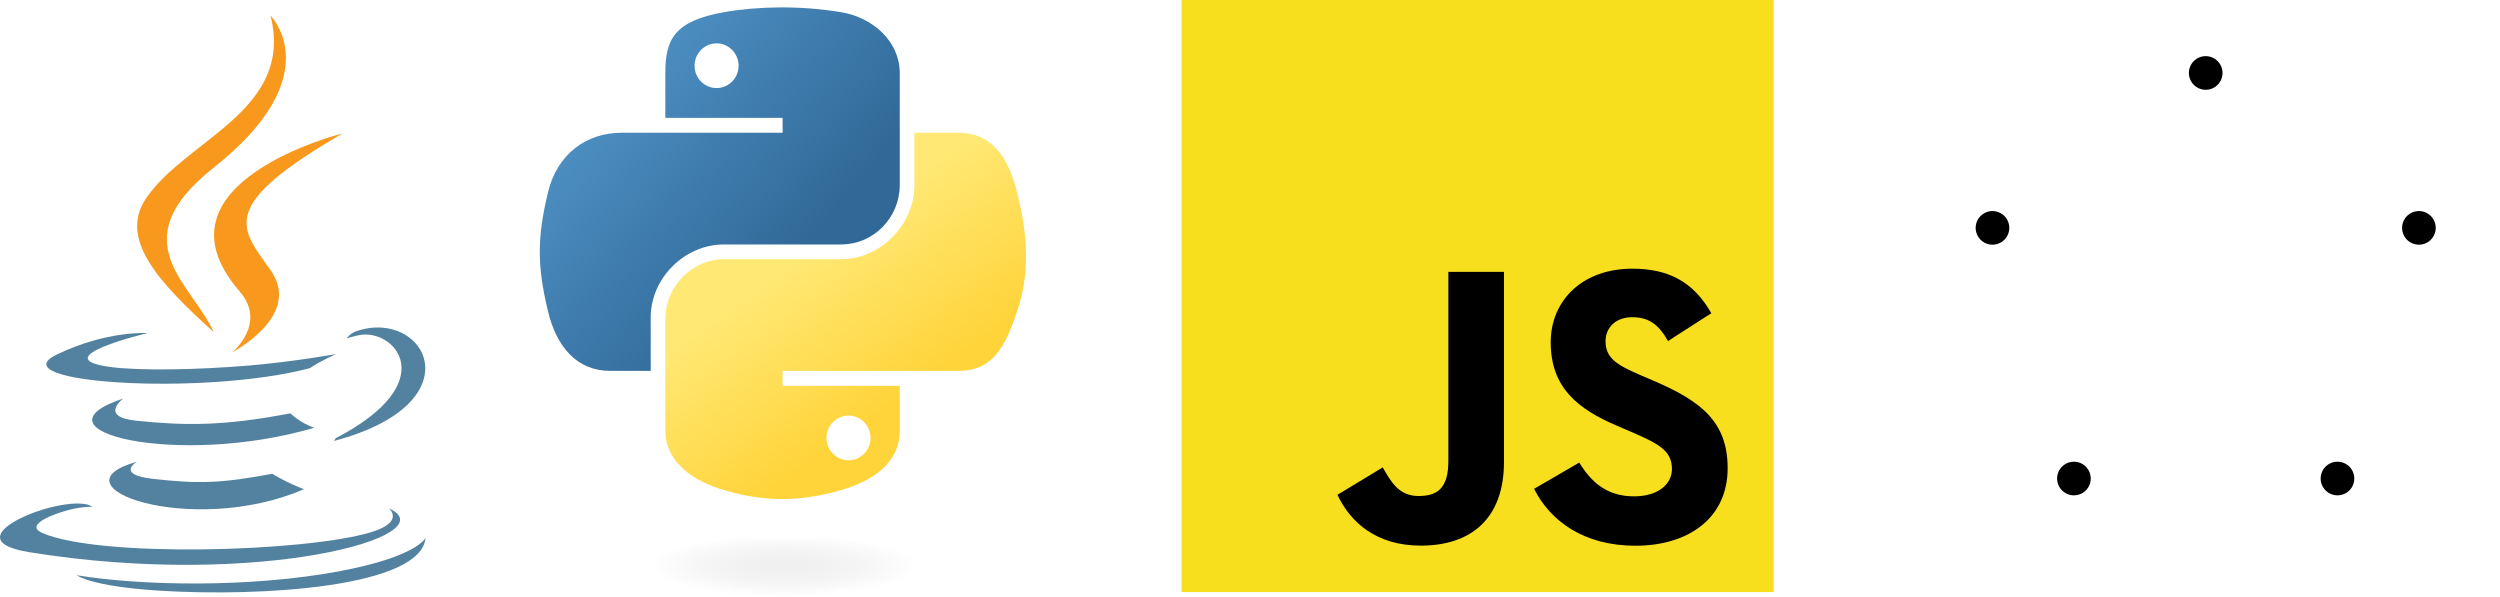 <?xml version="1.0" encoding="UTF-8" standalone="no"?>
<!-- Created with Inkscape (http://www.inkscape.org/) -->

<svg
   width="146.306mm"
   height="34.94mm"
   viewBox="0 0 146.306 34.94"
   version="1.1"
   id="svg1418"
   xmlns:xlink="http://www.w3.org/1999/xlink"
   xmlns="http://www.w3.org/2000/svg"
   xmlns:svg="http://www.w3.org/2000/svg">
  <defs
     id="defs1415">
    <linearGradient
       id="linearGradient2795">
      <stop
         style="stop-color:#b8b8b8;stop-opacity:0.498;"
         offset="0"
         id="stop2797" />
      <stop
         style="stop-color:#7f7f7f;stop-opacity:0;"
         offset="1"
         id="stop2799" />
    </linearGradient>
    <linearGradient
       id="linearGradient2787">
      <stop
         style="stop-color:#7f7f7f;stop-opacity:0.5;"
         offset="0"
         id="stop2789" />
      <stop
         style="stop-color:#7f7f7f;stop-opacity:0;"
         offset="1"
         id="stop2791" />
    </linearGradient>
    <linearGradient
       id="linearGradient3676">
      <stop
         style="stop-color:#b2b2b2;stop-opacity:0.5;"
         offset="0"
         id="stop3678" />
      <stop
         style="stop-color:#b3b3b3;stop-opacity:0;"
         offset="1"
         id="stop3680" />
    </linearGradient>
    <linearGradient
       id="linearGradient3236">
      <stop
         style="stop-color:#f4f4f4;stop-opacity:1"
         offset="0"
         id="stop3244" />
      <stop
         style="stop-color:white;stop-opacity:1"
         offset="1"
         id="stop3240" />
    </linearGradient>
    <linearGradient
       id="linearGradient4671">
      <stop
         style="stop-color:#ffd43b;stop-opacity:1;"
         offset="0"
         id="stop4673" />
      <stop
         style="stop-color:#ffe873;stop-opacity:1"
         offset="1"
         id="stop4675" />
    </linearGradient>
    <linearGradient
       id="linearGradient4689">
      <stop
         style="stop-color:#5a9fd4;stop-opacity:1;"
         offset="0"
         id="stop4691" />
      <stop
         style="stop-color:#306998;stop-opacity:1;"
         offset="1"
         id="stop4693" />
    </linearGradient>
    <linearGradient
       x1="224.24"
       y1="144.757"
       x2="-65.309"
       y2="144.757"
       id="linearGradient2987"
       xlink:href="#linearGradient4671"
       gradientUnits="userSpaceOnUse"
       gradientTransform="translate(100.27,99.611)" />
    <linearGradient
       x1="172.942"
       y1="77.476"
       x2="26.67"
       y2="76.313"
       id="linearGradient2990"
       xlink:href="#linearGradient4689"
       gradientUnits="userSpaceOnUse"
       gradientTransform="translate(100.27,99.611)" />
    <linearGradient
       xlink:href="#linearGradient4671"
       id="linearGradient2255"
       gradientUnits="userSpaceOnUse"
       gradientTransform="matrix(0.563,0,0,0.568,-11.597,-7.61)"
       x1="224.24"
       y1="144.757"
       x2="-65.309"
       y2="144.757" />
    <linearGradient
       xlink:href="#linearGradient4689"
       id="linearGradient2258"
       gradientUnits="userSpaceOnUse"
       gradientTransform="matrix(0.563,0,0,0.568,-11.597,-7.61)"
       x1="172.942"
       y1="76.176"
       x2="26.67"
       y2="76.313" />
    <radialGradient
       xlink:href="#linearGradient2795"
       id="radialGradient2801"
       cx="61.519"
       cy="132.286"
       fx="61.519"
       fy="132.286"
       r="29.037"
       gradientTransform="matrix(1,0,0,0.178,0,108.743)"
       gradientUnits="userSpaceOnUse" />
    <linearGradient
       xlink:href="#linearGradient4671"
       id="linearGradient1475"
       gradientUnits="userSpaceOnUse"
       gradientTransform="matrix(0.563,0,0,0.568,-14.991,-11.702)"
       x1="150.961"
       y1="192.352"
       x2="112.031"
       y2="137.273" />
    <linearGradient
       xlink:href="#linearGradient4689"
       id="linearGradient1478"
       gradientUnits="userSpaceOnUse"
       gradientTransform="matrix(0.563,0,0,0.568,-14.991,-11.702)"
       x1="26.649"
       y1="20.604"
       x2="135.665"
       y2="114.398" />
    <radialGradient
       xlink:href="#linearGradient2795"
       id="radialGradient1480"
       gradientUnits="userSpaceOnUse"
       gradientTransform="matrix(1.7490565e-8,-0.24,1.055,3.7915457e-7,-83.701,142.462)"
       cx="61.519"
       cy="132.286"
       fx="61.519"
       fy="132.286"
       r="29.037" />
  </defs>
  <g
     id="layer1"
     transform="translate(-7.258,-76.147)">
    <g
       id="g1630"
       transform="matrix(0.256,0,0,0.256,38.847,76.58)">
      <path
         style="fill:url(#linearGradient1478);fill-opacity:1"
         d="M 54.919,9.1927421e-4 C 50.335,0.022 45.958,0.413 42.106,1.095 30.76,3.099 28.7,7.295 28.7,15.032 v 10.219 h 26.812 v 3.406 h -26.812 -10.062 c -7.792,0 -14.616,4.684 -16.75,13.594 -2.462,10.213 -2.571,16.586 0,27.25 1.906,7.938 6.458,13.594 14.25,13.594 h 9.219 v -12.25 c 0,-8.85 7.657,-16.656 16.75,-16.656 h 26.781 c 7.455,0 13.406,-6.138 13.406,-13.625 v -25.531 c 0,-7.266 -6.13,-12.725 -13.406,-13.937 C 64.282,0.328 59.502,-0.02 54.919,9.1927421e-4 Z m -14.5,8.219 c 2.77,0 5.031,2.299 5.031,5.125 -2e-6,2.816 -2.262,5.094 -5.031,5.094 -2.779,-1e-6 -5.031,-2.277 -5.031,-5.094 -10e-7,-2.826 2.252,-5.125 5.031,-5.125 z"
         id="path1948" />
      <path
         style="fill:url(#linearGradient1475);fill-opacity:1"
         d="m 85.638,28.657 v 11.906 c 0,9.231 -7.826,17 -16.75,17 h -26.781 c -7.336,0 -13.406,6.278 -13.406,13.625 v 25.531 c 0,7.266 6.319,11.54 13.406,13.625 8.487,2.496 16.626,2.947 26.781,0 6.75,-1.954 13.406,-5.888 13.406,-13.625 V 86.501 h -26.781 v -3.406 h 26.781 13.406 c 7.792,0 10.696,-5.435 13.406,-13.594 2.799,-8.399 2.68,-16.476 0,-27.25 -1.926,-7.757 -5.604,-13.594 -13.406,-13.594 z m -15.062,64.656 c 2.779,3e-6 5.031,2.277 5.031,5.094 -2e-6,2.826 -2.252,5.125 -5.031,5.125 -2.77,0 -5.031,-2.299 -5.031,-5.125 2e-6,-2.816 2.262,-5.094 5.031,-5.094 z"
         id="path1950" />
      <ellipse
         style="opacity:0.444;fill:url(#radialGradient1480);fill-opacity:1;fill-rule:nonzero;stroke:none;stroke-width:15.417;stroke-miterlimit:4;stroke-dasharray:none;stroke-opacity:1"
         id="path1894"
         cx="55.817"
         cy="127.701"
         rx="35.931"
         ry="6.967" />
    </g>
    <g
       id="g1739"
       transform="matrix(0.091,0,0,0.091,5.935,76.654)">
      <path
         style="fill:#5382a1"
         d="m 102.681,291.324 c 0,0 -14.178,8.245 10.09,11.035 29.4,3.354 44.426,2.873 76.825,-3.259 0,0 8.518,5.341 20.414,9.967 -72.63,31.128 -164.376,-1.803 -107.329,-17.743"
         id="path1697" />
      <path
         style="fill:#5382a1"
         d="m 93.806,250.704 c 0,0 -15.902,11.771 8.384,14.283 31.406,3.24 56.208,3.505 99.125,-4.759 0,0 5.936,6.018 15.27,9.309 -87.814,25.678 -185.623,2.025 -122.779,-18.833"
         id="path1699" />
      <path
         style="fill:#f8981d"
         d="m 168.625,181.799 c 17.896,20.604 -4.702,39.145 -4.702,39.145 0,0 45.441,-23.458 24.572,-52.833 -19.491,-27.394 -34.438,-41.005 46.479,-87.934 0,0 -127.013,31.722 -66.349,101.622"
         id="path1701" />
      <path
         style="fill:#5382a1"
         d="m 264.684,321.369 c 0,0 10.492,8.645 -11.555,15.333 -41.923,12.7 -174.488,16.535 -211.314,0.506 -13.238,-5.759 11.587,-13.751 19.396,-15.428 8.144,-1.766 12.798,-1.437 12.798,-1.437 -14.722,-10.371 -95.157,20.364 -40.857,29.166 148.084,24.015 269.943,-10.814 231.532,-28.14"
         id="path1703" />
      <path
         style="fill:#5382a1"
         d="m 109.499,208.617 c 0,0 -67.431,16.016 -23.879,21.832 18.389,2.462 55.047,1.905 89.193,-0.956 27.906,-2.354 55.927,-7.359 55.927,-7.359 0,0 -9.84,4.214 -16.959,9.075 -68.475,18.009 -200.756,9.631 -162.674,-8.79 32.206,-15.568 58.392,-13.802 58.392,-13.802"
         id="path1705" />
      <path
         style="fill:#5382a1"
         d="m 230.462,276.231 c 69.608,-36.171 37.424,-70.931 14.96,-66.248 -5.506,1.146 -7.961,2.139 -7.961,2.139 0,0 2.044,-3.202 5.948,-4.588 44.441,-15.624 78.619,46.081 -14.346,70.52 0,0.001 1.077,-0.962 1.399,-1.823"
         id="path1707" />
      <path
         style="fill:#f8981d"
         d="m 188.495,4.399 c 0,0 38.55,38.563 -36.563,97.862 -60.233,47.568 -13.735,74.69 -0.025,105.678 C 116.748,176.217 90.946,148.292 108.256,122.302 133.663,84.151 204.049,65.654 188.495,4.399"
         id="path1709" />
      <path
         style="fill:#5382a1"
         d="m 116.339,374.246 c 66.815,4.277 169.417,-2.373 171.847,-33.988 0,0 -4.671,11.985 -55.219,21.503 -57.028,10.732 -127.364,9.479 -169.081,2.601 10e-4,-0.001 8.54,7.068 52.453,9.884"
         id="path1711" />
    </g>
    <g
       id="g1795"
       transform="matrix(0.055,0,0,0.055,76.405,76.147)">
      <rect
         width="630"
         height="630"
         fill="#f7df1e"
         id="rect1783"
         x="0"
         y="0" />
      <path
         d="m 423.2,492.19 c 12.69,20.72 29.2,35.95 58.4,35.95 24.53,0 40.2,-12.26 40.2,-29.2 0,-20.3 -16.1,-27.49 -43.1,-39.3 l -14.8,-6.35 c -42.72,-18.2 -71.1,-41 -71.1,-89.2 0,-44.4 33.83,-78.2 86.7,-78.2 37.64,0 64.7,13.1 84.2,47.4 l -46.1,29.6 c -10.15,-18.2 -21.1,-25.37 -38.1,-25.37 -17.34,0 -28.33,11 -28.33,25.37 0,17.76 11,24.95 36.4,35.95 l 14.8,6.34 c 50.3,21.57 78.7,43.56 78.7,93 0,53.3 -41.87,82.5 -98.1,82.5 -54.98,0 -90.5,-26.2 -107.88,-60.54 z m -209.13,5.13 c 9.3,16.5 17.76,30.45 38.1,30.45 19.45,0 31.72,-7.61 31.72,-37.2 v -201.3 h 59.2 v 202.1 c 0,61.3 -35.94,89.2 -88.4,89.2 -47.4,0 -74.85,-24.53 -88.81,-54.075 z"
         id="path1785" />
    </g>
    <g
       id="logo"
       transform="matrix(0.328,0,0,0.328,136.341,93.537)">
      <path
         id="r"
         transform="translate(0.5,0.5)"
         stroke="#000000"
         stroke-width="1"
         stroke-linejoin="round"
         d="M -9,-15 H 4 c 8,0 8,8 0,8 H -9 Z M -40,22 H 0 V 11 H -9 V 3 H 1 C 12,3 6,22 15,22 H 40 V 3 h -6 v 2 c 0,8 -9,7 -10,2 -1,-5 -5,-9 -6,-9 15,-8 6,-24 -6,-24 h -47 v 11 h 10 v 26 h -15 z" />
      <g
         id="gear"
         mask="url(#holes)">
        <circle
           r="43"
           fill="none"
           stroke="#000000"
           stroke-width="9"
           id="circle1927"
           cx="0"
           cy="0" />
        <g
           id="cogs">
          <polygon
             id="cog"
             stroke="#000000"
             stroke-width="3"
             stroke-linejoin="round"
             points="46,-3 46,3 51,0 " />
          <use
             xlink:href="#cog"
             transform="rotate(11.25)"
             id="use1930"
             x="0"
             y="0"
             width="100%"
             height="100%" />
          <use
             xlink:href="#cog"
             transform="rotate(22.5)"
             id="use1932"
             x="0"
             y="0"
             width="100%"
             height="100%" />
          <use
             xlink:href="#cog"
             transform="rotate(33.75)"
             id="use1934"
             x="0"
             y="0"
             width="100%"
             height="100%" />
          <use
             xlink:href="#cog"
             transform="rotate(45)"
             id="use1936"
             x="0"
             y="0"
             width="100%"
             height="100%" />
          <use
             xlink:href="#cog"
             transform="rotate(56.25)"
             id="use1938"
             x="0"
             y="0"
             width="100%"
             height="100%" />
          <use
             xlink:href="#cog"
             transform="rotate(67.5)"
             id="use1940"
             x="0"
             y="0"
             width="100%"
             height="100%" />
          <use
             xlink:href="#cog"
             transform="rotate(78.75)"
             id="use1942"
             x="0"
             y="0"
             width="100%"
             height="100%" />
          <use
             xlink:href="#cog"
             transform="rotate(90)"
             id="use1944"
             x="0"
             y="0"
             width="100%"
             height="100%" />
          <use
             xlink:href="#cog"
             transform="rotate(101.25)"
             id="use1946"
             x="0"
             y="0"
             width="100%"
             height="100%" />
          <use
             xlink:href="#cog"
             transform="rotate(112.5)"
             id="use1948"
             x="0"
             y="0"
             width="100%"
             height="100%" />
          <use
             xlink:href="#cog"
             transform="rotate(123.75)"
             id="use1950"
             x="0"
             y="0"
             width="100%"
             height="100%" />
          <use
             xlink:href="#cog"
             transform="rotate(135)"
             id="use1952"
             x="0"
             y="0"
             width="100%"
             height="100%" />
          <use
             xlink:href="#cog"
             transform="rotate(146.25)"
             id="use1954"
             x="0"
             y="0"
             width="100%"
             height="100%" />
          <use
             xlink:href="#cog"
             transform="rotate(157.5)"
             id="use1956"
             x="0"
             y="0"
             width="100%"
             height="100%" />
          <use
             xlink:href="#cog"
             transform="rotate(168.75)"
             id="use1958"
             x="0"
             y="0"
             width="100%"
             height="100%" />
          <use
             xlink:href="#cog"
             transform="scale(-1)"
             id="use1960"
             x="0"
             y="0"
             width="100%"
             height="100%" />
          <use
             xlink:href="#cog"
             transform="rotate(-168.75)"
             id="use1962"
             x="0"
             y="0"
             width="100%"
             height="100%" />
          <use
             xlink:href="#cog"
             transform="rotate(-157.5)"
             id="use1964"
             x="0"
             y="0"
             width="100%"
             height="100%" />
          <use
             xlink:href="#cog"
             transform="rotate(-146.25)"
             id="use1966"
             x="0"
             y="0"
             width="100%"
             height="100%" />
          <use
             xlink:href="#cog"
             transform="rotate(-135)"
             id="use1968"
             x="0"
             y="0"
             width="100%"
             height="100%" />
          <use
             xlink:href="#cog"
             transform="rotate(-123.75)"
             id="use1970"
             x="0"
             y="0"
             width="100%"
             height="100%" />
          <use
             xlink:href="#cog"
             transform="rotate(-112.5)"
             id="use1972"
             x="0"
             y="0"
             width="100%"
             height="100%" />
          <use
             xlink:href="#cog"
             transform="rotate(-101.25)"
             id="use1974"
             x="0"
             y="0"
             width="100%"
             height="100%" />
          <use
             xlink:href="#cog"
             transform="rotate(-90)"
             id="use1976"
             x="0"
             y="0"
             width="100%"
             height="100%" />
          <use
             xlink:href="#cog"
             transform="rotate(-78.75)"
             id="use1978"
             x="0"
             y="0"
             width="100%"
             height="100%" />
          <use
             xlink:href="#cog"
             transform="rotate(-67.5)"
             id="use1980"
             x="0"
             y="0"
             width="100%"
             height="100%" />
          <use
             xlink:href="#cog"
             transform="rotate(-56.25)"
             id="use1982"
             x="0"
             y="0"
             width="100%"
             height="100%" />
          <use
             xlink:href="#cog"
             transform="rotate(-45)"
             id="use1984"
             x="0"
             y="0"
             width="100%"
             height="100%" />
          <use
             xlink:href="#cog"
             transform="rotate(-33.75)"
             id="use1986"
             x="0"
             y="0"
             width="100%"
             height="100%" />
          <use
             xlink:href="#cog"
             transform="rotate(-22.5)"
             id="use1988"
             x="0"
             y="0"
             width="100%"
             height="100%" />
          <use
             xlink:href="#cog"
             transform="rotate(-11.25)"
             id="use1990"
             x="0"
             y="0"
             width="100%"
             height="100%" />
        </g>
        <g
           id="mounts">
          <polygon
             id="mount"
             stroke="#000000"
             stroke-width="6"
             stroke-linejoin="round"
             points="7,-42 -7,-42 0,-35 " />
          <use
             xlink:href="#mount"
             transform="rotate(72)"
             id="use1994"
             x="0"
             y="0"
             width="100%"
             height="100%" />
          <use
             xlink:href="#mount"
             transform="rotate(144)"
             id="use1996"
             x="0"
             y="0"
             width="100%"
             height="100%" />
          <use
             xlink:href="#mount"
             transform="rotate(-144)"
             id="use1998"
             x="0"
             y="0"
             width="100%"
             height="100%" />
          <use
             xlink:href="#mount"
             transform="rotate(-72)"
             id="use2000"
             x="0"
             y="0"
             width="100%"
             height="100%" />
        </g>
      </g>
      <mask
         id="holes">
        <rect
           x="-60"
           y="-60"
           width="120"
           height="120"
           fill="#ffffff"
           id="rect2004" />
        <circle
           id="hole"
           cy="-40"
           r="3"
           cx="0" />
        <use
           xlink:href="#hole"
           transform="rotate(72)"
           id="use2007"
           x="0"
           y="0"
           width="100%"
           height="100%" />
        <use
           xlink:href="#hole"
           transform="rotate(144)"
           id="use2009"
           x="0"
           y="0"
           width="100%"
           height="100%" />
        <use
           xlink:href="#hole"
           transform="rotate(-144)"
           id="use2011"
           x="0"
           y="0"
           width="100%"
           height="100%" />
        <use
           xlink:href="#hole"
           transform="rotate(-72)"
           id="use2013"
           x="0"
           y="0"
           width="100%"
           height="100%" />
      </mask>
    </g>
  </g>
</svg>
